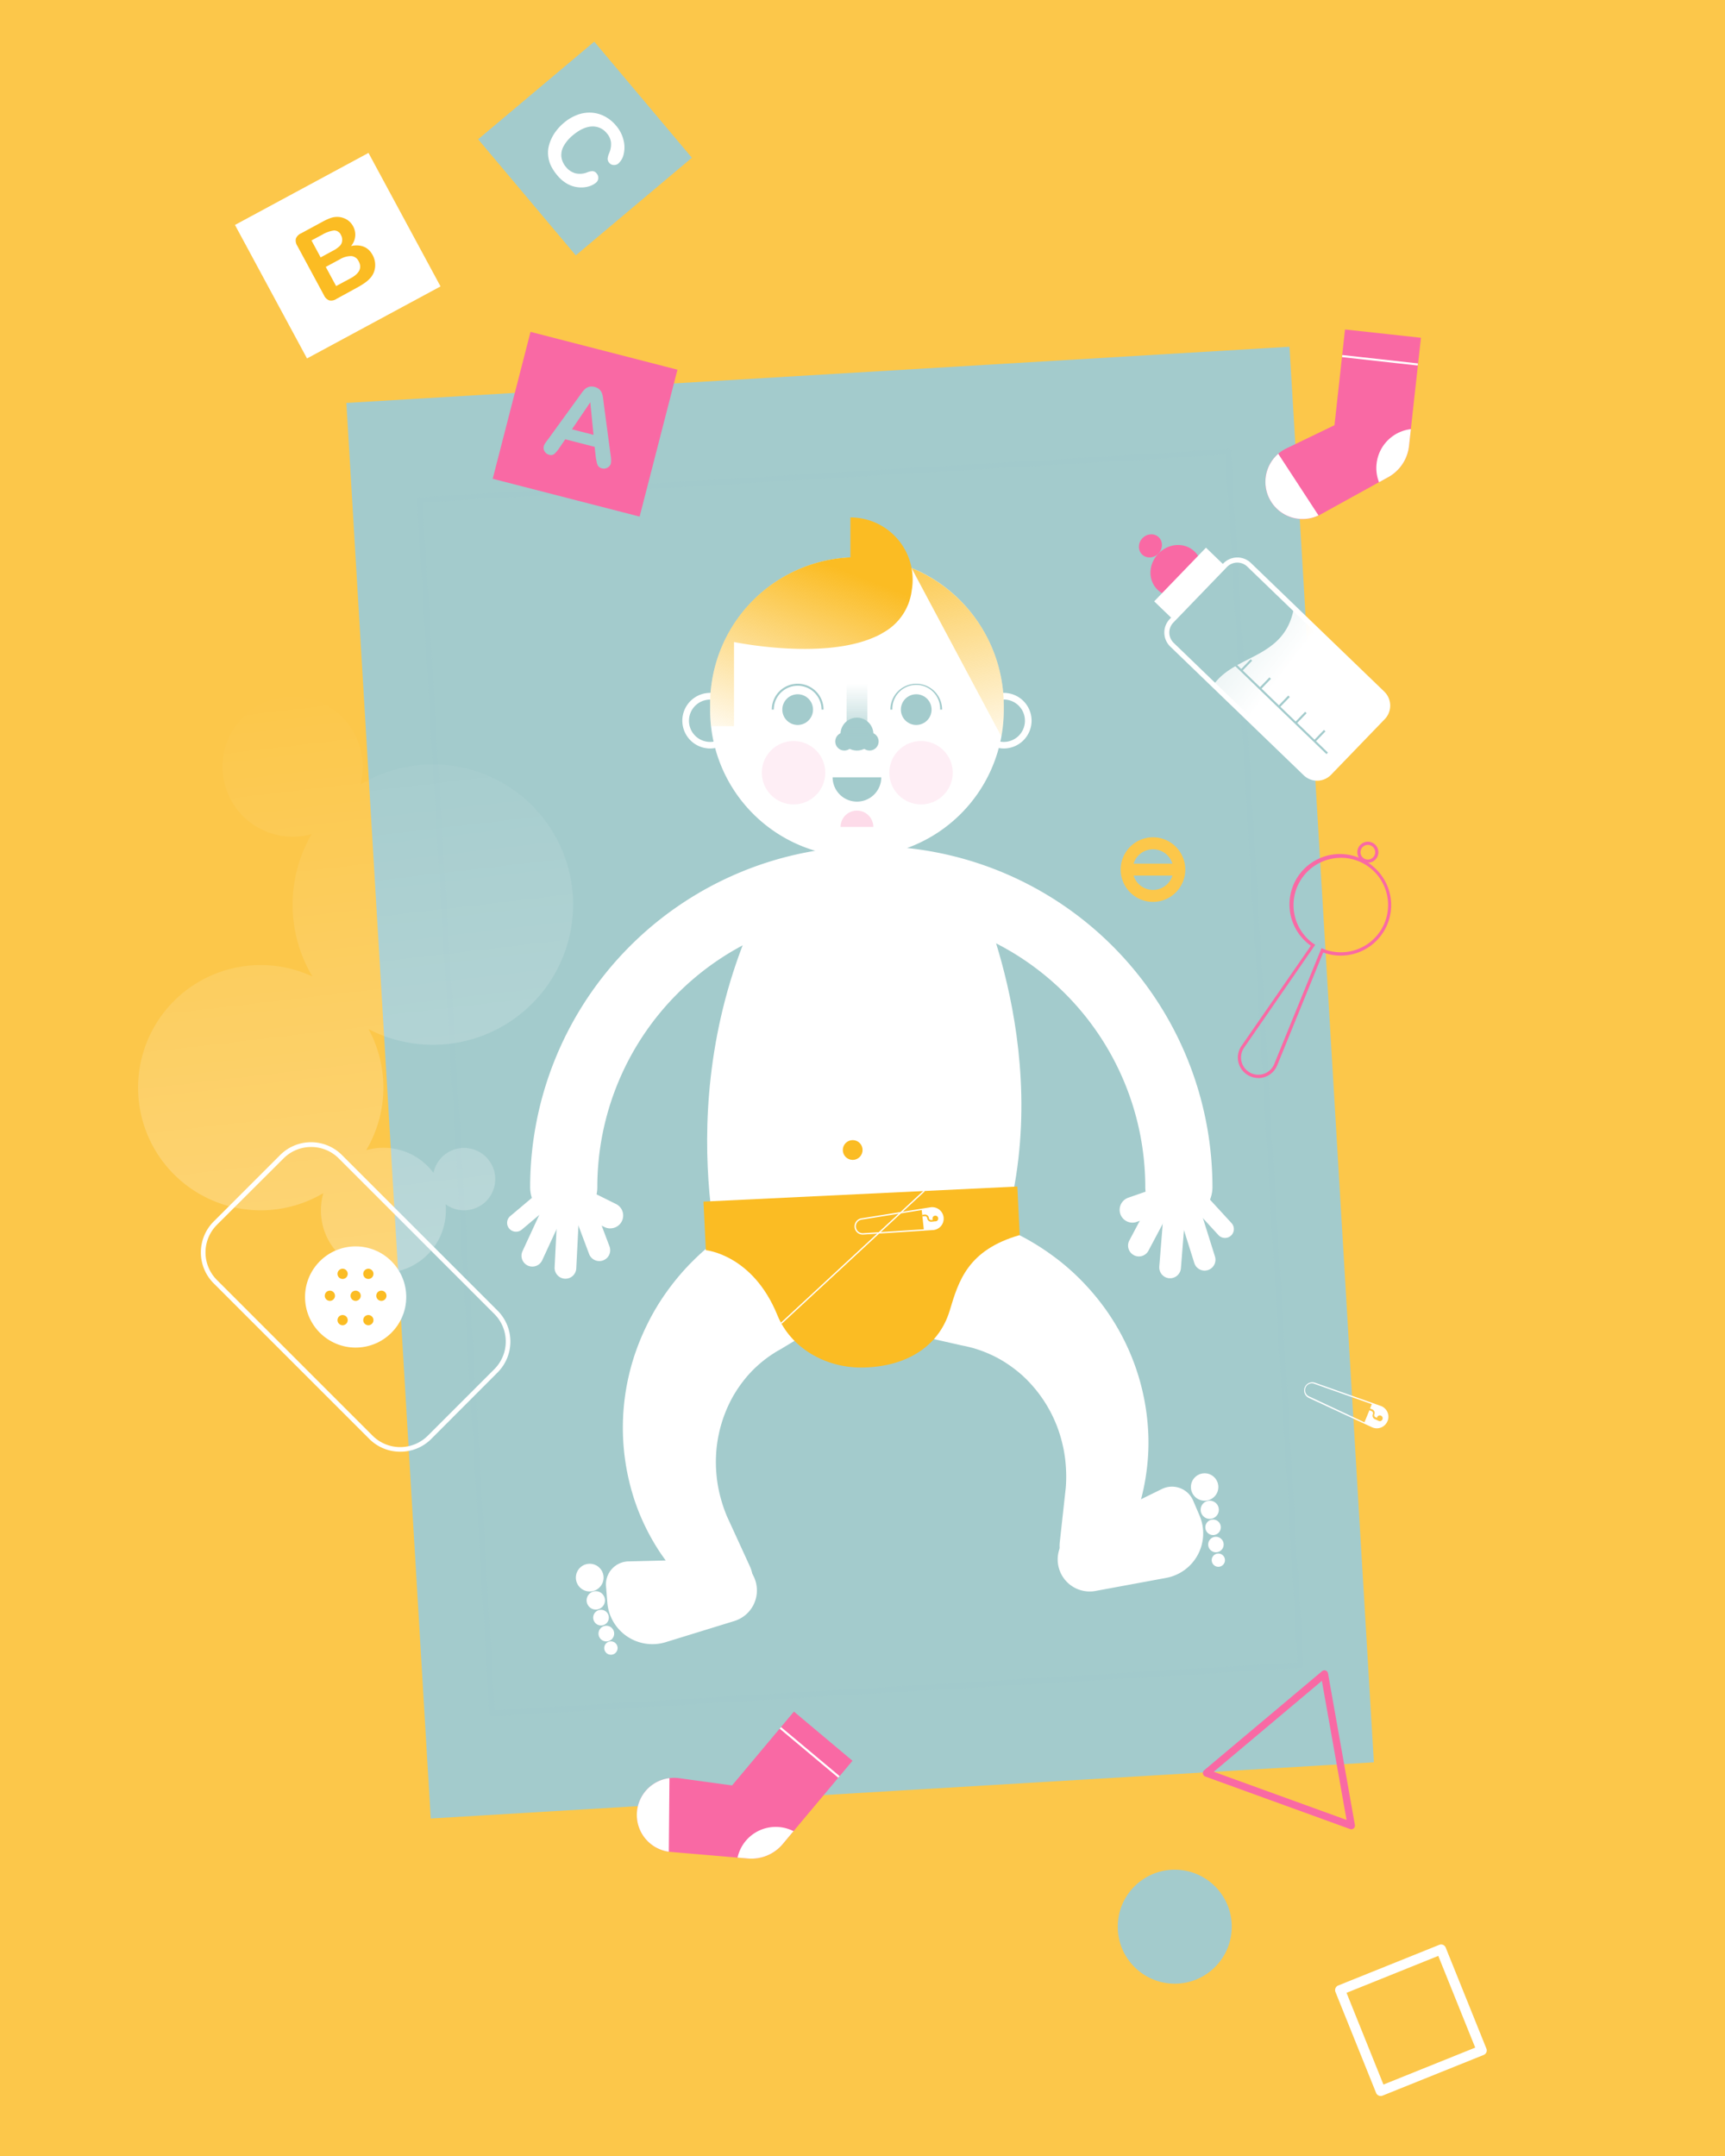 <svg xmlns="http://www.w3.org/2000/svg" xmlns:xlink="http://www.w3.org/1999/xlink" viewBox="0 0 600 750"><defs><style>.cls-1{isolation:isolate;}.cls-2{fill:#fcc74a;}.cls-3,.cls-4{fill:#a3cbcc;}.cls-4{opacity:0.25;mix-blend-mode:multiply;}.cls-5{fill:#fff;}.cls-6{fill:url(#linear-gradient);}.cls-12,.cls-7,.cls-8{fill:#f969a4;}.cls-7{opacity:0.24;}.cls-8{opacity:0.11;}.cls-9{fill:url(#linear-gradient-2);}.cls-10{fill:url(#linear-gradient-3);}.cls-11{fill:#fbbc23;}.cls-13{fill:url(#linear-gradient-4);}.cls-14{opacity:0.38;fill:url(#linear-gradient-5);}</style><linearGradient id="linear-gradient" x1="298.07" y1="260.9" x2="298.07" y2="237.8" gradientUnits="userSpaceOnUse"><stop offset="0" stop-color="#a3cbcc"/><stop offset="1" stop-color="#a3cbcc" stop-opacity="0"/></linearGradient><linearGradient id="linear-gradient-2" x1="322.76" y1="174.74" x2="344.68" y2="267.63" gradientUnits="userSpaceOnUse"><stop offset="0" stop-color="#fbbc23"/><stop offset="1" stop-color="#fbbc23" stop-opacity="0"/></linearGradient><linearGradient id="linear-gradient-3" x1="291.27" y1="197.55" x2="264.73" y2="265.63" xlink:href="#linear-gradient-2"/><linearGradient id="linear-gradient-4" x1="5024.4" y1="6496.43" x2="5013.34" y2="6404.91" gradientTransform="matrix(0.78, -0.81, 0.75, 0.72, -8349.1, -367.83)" gradientUnits="userSpaceOnUse"><stop offset="0" stop-color="#fff"/><stop offset="1" stop-color="#fff" stop-opacity="0"/></linearGradient><linearGradient id="linear-gradient-5" x1="146.21" y1="538.66" x2="111.01" y2="237.93" gradientTransform="matrix(1, 0, 0, 1, 0, 0)" xlink:href="#linear-gradient-4"/></defs><title>Child Care</title><g class="cls-1"><g id="Layer_2" data-name="Layer 2"><g id="Layer_1-2" data-name="Layer 1"><rect class="cls-2" width="600" height="750"/><rect class="cls-3" x="134.89" y="129.93" width="328.63" height="493.3" transform="translate(-21.9 18.49) rotate(-3.41)"/><path class="cls-4" d="M171.19,597a1,1,0,0,1-.95-.9L145.05,174a1,1,0,0,1,.24-.69A1,1,0,0,1,146,173l281.21-16.77a1,1,0,0,1,1,.89l25.19,422.12a1,1,0,0,1-.9,1L171.24,597ZM147,174.8,172.08,595l279.31-16.67L426.32,158.14Z"/><path class="cls-5" d="M410,424.64A11.68,11.68,0,0,1,398.36,413a95.3,95.3,0,0,0-190.6,0,11.68,11.68,0,1,1-23.36,0,118.66,118.66,0,0,1,237.32,0A11.68,11.68,0,0,1,410,424.64Z"/><path class="cls-5" d="M247,244.94a51.07,51.07,0,0,1,51.46-51.07c28.16.21,50.68,23.55,50.68,51.71V247a51.07,51.07,0,0,1-51.07,51.07h0A51.08,51.08,0,0,1,247,247Z"/><circle class="cls-3" cx="318.69" cy="246.85" r="5.34"/><path class="cls-3" d="M327.69,246.85H327a8.31,8.31,0,1,0-16.61,0h-.7a9,9,0,1,1,18,0Z"/><circle class="cls-3" cx="277.45" cy="246.85" r="5.34"/><path class="cls-3" d="M286.45,246.85h-.7a8.3,8.3,0,1,0-16.6,0h-.7a9,9,0,1,1,18,0Z"/><circle class="cls-3" cx="298.07" cy="255.37" r="5.72"/><circle class="cls-3" cx="302.46" cy="257.93" r="3.16"/><circle class="cls-3" cx="293.68" cy="257.93" r="3.16"/><rect class="cls-6" x="294.47" y="233.36" width="7.21" height="24.41"/><path class="cls-5" d="M349.14,260.37a9.67,9.67,0,1,1,9.67-9.67A9.68,9.68,0,0,1,349.14,260.37Zm0-17a7.36,7.36,0,1,0,7.36,7.36A7.37,7.37,0,0,0,349.14,243.34Z"/><path class="cls-5" d="M247,260.37a9.67,9.67,0,1,1,9.67-9.67A9.68,9.68,0,0,1,247,260.37Zm0-17a7.36,7.36,0,1,0,7.36,7.36A7.37,7.37,0,0,0,247,243.34Z"/><path class="cls-7" d="M292.38,287.67a5.69,5.69,0,0,1,11.38,0"/><path class="cls-3" d="M289.61,270.4a8.46,8.46,0,0,0,16.92,0Z"/><circle class="cls-8" cx="320.36" cy="268.8" r="11.03"/><circle class="cls-8" cx="276.02" cy="268.8" r="11.03"/><path class="cls-9" d="M349.14,245.58a51.85,51.85,0,0,0-32.09-48h0l1.64,3.09,29.62,55.55h0a51.83,51.83,0,0,0,.83-9.22Z"/><path class="cls-10" d="M317.12,205.39A21.64,21.64,0,0,0,295.8,180v13.88a51.06,51.06,0,0,0-48.8,51V247a51.87,51.87,0,0,0,.31,5.61h8V223.34s30.38,6.35,48.62-1.61a21.68,21.68,0,0,0,3.46-1.77A19.43,19.43,0,0,0,317.12,205.39Z"/><path class="cls-5" d="M396.14,437.07a3.7,3.7,0,0,1-1.76-.44,3.78,3.78,0,0,1-1.57-5.1l8.88-16.75a3.77,3.77,0,0,1,6.67,3.53l-8.89,16.75A3.76,3.76,0,0,1,396.14,437.07Z"/><path class="cls-5" d="M407,444.66h-.31a3.79,3.79,0,0,1-3.46-4.06l1.59-19.79a3.77,3.77,0,1,1,7.51.6l-1.58,19.79A3.78,3.78,0,0,1,407,444.66Z"/><path class="cls-5" d="M419,442a3.76,3.76,0,0,1-3.59-2.64l-5.5-17.48a3.77,3.77,0,1,1,7.2-2.26l5.49,17.48a3.77,3.77,0,0,1-2.47,4.72A3.66,3.66,0,0,1,419,442Z"/><path class="cls-5" d="M426.08,430.64a3.06,3.06,0,0,1-2.28-1l-8.74-9.52a3.09,3.09,0,0,1,4.54-4.18l8.75,9.53a3.08,3.08,0,0,1-2.27,5.17Z"/><path class="cls-5" d="M393.88,425.32a4.46,4.46,0,0,1-1.45-8.67l14.34-5a4.45,4.45,0,0,1,2.91,8.42l-14.34,5A4.4,4.4,0,0,1,393.88,425.32Z"/><path class="cls-5" d="M208.44,438.68a3.78,3.78,0,0,1-3.53-2.44l-6.67-17.76a3.77,3.77,0,0,1,7.06-2.65L212,433.59a3.76,3.76,0,0,1-2.2,4.85A3.67,3.67,0,0,1,208.44,438.68Z"/><path class="cls-5" d="M196.68,444.82h-.18a3.78,3.78,0,0,1-3.59-3.95l1-19.83a3.77,3.77,0,0,1,7.53.37l-1,19.83A3.76,3.76,0,0,1,196.68,444.82Z"/><path class="cls-5" d="M185.16,440.6a3.77,3.77,0,0,1-3.42-5.35l7.69-16.64a3.77,3.77,0,1,1,6.84,3.17l-7.68,16.63A3.77,3.77,0,0,1,185.16,440.6Z"/><path class="cls-5" d="M179.49,428.47a3.08,3.08,0,0,1-2-5.44l9.89-8.33a3.09,3.09,0,1,1,4,4.72l-9.89,8.33A3.12,3.12,0,0,1,179.49,428.47Z"/><path class="cls-5" d="M212.27,427.32a4.52,4.52,0,0,1-2-.46L196.7,420.1a4.46,4.46,0,0,1,4-8l13.59,6.75a4.46,4.46,0,0,1-2,8.45Z"/><circle class="cls-5" cx="419" cy="517.28" r="4.77"/><circle class="cls-5" cx="420.78" cy="525.2" r="3.17"/><circle class="cls-5" cx="423.77" cy="542.73" r="2.31"/><circle class="cls-5" cx="422.93" cy="537.29" r="2.7"/><circle class="cls-5" cx="421.94" cy="531.3" r="2.7"/><path class="cls-5" d="M405.6,548.9l-24.55,4.54a11.13,11.13,0,0,1-12.52-7.25h0a11.14,11.14,0,0,1,3.67-12.51L404.08,518A8,8,0,0,1,415,522l2.22,5.19A15.75,15.75,0,0,1,405.6,548.9Z"/><circle class="cls-5" cx="205.12" cy="548.8" r="4.82"/><circle class="cls-5" cx="207.23" cy="556.72" r="3.2"/><circle class="cls-5" cx="212.49" cy="573.3" r="2.33"/><circle class="cls-5" cx="210.9" cy="568.27" r="2.73"/><circle class="cls-5" cx="209.05" cy="562.72" r="2.73"/><path class="cls-5" d="M231.56,571.25l23.86-7.35a11.14,11.14,0,0,0,7.74-12.23h0a11.13,11.13,0,0,0-9.05-9.38l-35.51.87a8,8,0,0,0-7.81,8.64l.45,5.63A15.73,15.73,0,0,0,231.56,571.25Z"/><path class="cls-5" d="M309.64,410.06l35.19,15.23,4.87,2.1c2,.82,3.87,1.78,5.77,2.74a85.06,85.06,0,0,1,10.75,6.74,78.64,78.64,0,0,1,9.53,8.19,84.73,84.73,0,0,1,8.09,9.42,80.34,80.34,0,0,1,15.59,45,74.07,74.07,0,0,1-.56,11.74,76,76,0,0,1-2.28,11.39L391,541.07a11.47,11.47,0,0,1-22.38-4.6v0l2.09-19a50.1,50.1,0,0,0,0-7.55,44.46,44.46,0,0,0-1.1-7.31,46.62,46.62,0,0,0-14-24.13,45.54,45.54,0,0,0-5.34-4.12,39.73,39.73,0,0,0-5.77-3.19,44.35,44.35,0,0,0-6.07-2.24c-1-.26-2.06-.55-3.12-.74l-.78-.16-1.07-.24-2.33-.53-37.4-8.47a25.75,25.75,0,1,1,11.37-50.22A28,28,0,0,1,309.64,410.06Z"/><path class="cls-5" d="M307.51,447.65l-32.84,19.8-2.06,1.24-.93.56-.69.4c-.95.5-1.82,1.1-2.73,1.68a43.2,43.2,0,0,0-5.06,4,39.74,39.74,0,0,0-4.48,4.85,46.2,46.2,0,0,0-3.77,5.58,46.7,46.7,0,0,0-5.73,27.31,44.67,44.67,0,0,0,1.26,7.29,49.71,49.71,0,0,0,2.39,7.16l7.95,17.35v0a11.47,11.47,0,0,1-19.8,11.4l-11.11-15.74a76.91,76.91,0,0,1-5.75-10.09,74.09,74.09,0,0,1-4.21-11,80.28,80.28,0,0,1,.64-47.64,83.8,83.8,0,0,1,4.73-11.48,78.24,78.24,0,0,1,6.46-10.78,84.65,84.65,0,0,1,8.1-9.77c1.49-1.51,3-3,4.61-4.42l4-3.52,28.63-25.52a25.75,25.75,0,1,1,34.26,38.44A27.09,27.09,0,0,1,307.51,447.65Z"/><path class="cls-5" d="M341.19,312.44c.08,2.79,30.49,67.48,1.67,133-54.25-5-90.18,2.16-90.18,2.16s-21.6-66,12.66-134.74C298.3,305.82,341.19,312.44,341.19,312.44Z"/><path class="cls-11" d="M353.86,412.75,244.69,418l.82,16.9s16.27,1.46,24.87,22.57c4.67,11.47,16.67,18.25,29.06,18.25h0c14.23,0,26.84-6.26,30.92-19.89,3.1-10.36,6.32-21,24.32-26.19Z"/><circle class="cls-11" cx="296.59" cy="400.05" r="3.44"/><path class="cls-5" d="M300.07,429.47a2.84,2.84,0,0,1-2.82-2.54h0a2.84,2.84,0,0,1,2.38-3.12l24-3.83a4,4,0,0,1,3.69,6.5,4,4,0,0,1-2.8,1.42l-24.25,1.56Zm-2.36-2.59a2.37,2.37,0,0,0,2.52,2.12l24.25-1.57a3.53,3.53,0,0,0,3.28-3.89,3.49,3.49,0,0,0-1.37-2.42,3.42,3.42,0,0,0-2.69-.68l-24,3.83a2.38,2.38,0,0,0-2,2.61Z"/><path class="cls-5" d="M328,423.51h0a3.76,3.76,0,0,0-4.33-3.3l-3.1.49.78,7.17,3.16-.21A3.75,3.75,0,0,0,328,423.51Z"/><circle class="cls-11" cx="325.34" cy="423.88" r="0.99"/><path class="cls-11" d="M323.88,425a1.36,1.36,0,0,1-.86-.3,1.39,1.39,0,0,1-.5-.92.79.79,0,0,0-.87-.7l-.83.09-.06-.57.82-.09a1.36,1.36,0,0,1,1.51,1.21.78.78,0,0,0,.29.53.83.83,0,0,0,.58.17l1.1-.12.06.57-1.09.12Z"/><rect class="cls-5" x="262.73" y="437.1" width="67.76" height="0.46" transform="translate(-218.13 317.85) rotate(-42.79)"/><path class="cls-5" d="M458.14,271.57a6.72,6.72,0,0,1-4.7-1.9l-46.39-44.75a6.79,6.79,0,0,1-.17-9.59L425.5,196a6.79,6.79,0,0,1,9.59-.17l46.39,44.75a6.79,6.79,0,0,1,.17,9.59L463,269.5a6.75,6.75,0,0,1-4.76,2.07Zm-27.76-75.86h-.09a5,5,0,0,0-3.53,1.54l-18.62,19.3a5,5,0,0,0,.13,7.11l46.39,44.75a5,5,0,0,0,7.1-.13L480.39,249l.63.61-.63-.61a5,5,0,0,0-.13-7.11l-46.39-44.75A5,5,0,0,0,430.38,195.71Z"/><ellipse class="cls-12" cx="409.07" cy="198.52" rx="9.26" ry="8.55" transform="translate(-17.82 355.09) rotate(-46.03)"/><path class="cls-13" d="M462.56,268.73l18.3-19a5.91,5.91,0,0,0,.18-8.34l-31-29.87c-3.16,17.7-20.38,16-27.95,26.72l32.08,30.95A5.92,5.92,0,0,0,462.56,268.73Z"/><rect class="cls-5" x="400.75" y="198.49" width="25.94" height="9.03" transform="translate(-19.63 359.8) rotate(-46.03)"/><ellipse class="cls-12" cx="400.15" cy="189.91" rx="4.17" ry="3.85" transform="translate(-14.35 346.03) rotate(-46.03)"/><rect class="cls-3" x="440.57" y="213.35" width="0.73" height="57.54" transform="translate(-39.46 391.34) rotate(-46.03)"/><rect class="cls-3" x="424.41" y="224.74" width="5.09" height="0.73" transform="translate(-31.46 376.16) rotate(-46.04)"/><rect class="cls-3" x="430.96" y="231.06" width="5.09" height="0.73" transform="translate(-34 382.81) rotate(-46.04)"/><rect class="cls-3" x="437.51" y="237.37" width="5.09" height="0.73" transform="translate(-36.55 389.45) rotate(-46.04)"/><rect class="cls-3" x="444.05" y="243.69" width="5.09" height="0.73" transform="translate(-39.09 396.1) rotate(-46.04)"/><rect class="cls-3" x="449.91" y="249.34" width="5.09" height="0.73" transform="translate(-41.34 402.12) rotate(-46.05)"/><rect class="cls-3" x="456.46" y="255.66" width="5.09" height="0.73" transform="translate(-43.91 408.68) rotate(-46.04)"/><path class="cls-5" d="M139.2,505a15.11,15.11,0,0,1-10.75-4.45L74.31,446.42a15.22,15.22,0,0,1,0-21.49L97.44,401.8a15.19,15.19,0,0,1,21.5,0l54.14,54.13a15.22,15.22,0,0,1,0,21.5L150,500.56A15.11,15.11,0,0,1,139.2,505Zm-31-106a13.51,13.51,0,0,0-9.6,4L75.46,426.07a13.58,13.58,0,0,0,0,19.21l54.13,54.14a13.6,13.6,0,0,0,19.22,0l23.13-23.13a13.59,13.59,0,0,0,0-19.21L117.8,402.94A13.55,13.55,0,0,0,108.19,399Z"/><circle class="cls-5" cx="123.7" cy="451.18" r="17.6"/><path class="cls-14" d="M199.35,314.7a48.79,48.79,0,0,0-74-41.77,24.38,24.38,0,1,0-16.93,17.21,48.77,48.77,0,0,0,.24,49.54,42.66,42.66,0,1,0,3.81,75.37,21.73,21.73,0,1,0,42.61,6c0-.72,0-1.43-.1-2.13A10.85,10.85,0,1,0,150.78,408a21.69,21.69,0,0,0-17.41-8.73,21.44,21.44,0,0,0-6,.84,42.67,42.67,0,0,0,.84-42.09,48.77,48.77,0,0,0,71.12-43.36Z"/><circle class="cls-11" cx="119.17" cy="443.13" r="1.78"/><circle class="cls-11" cx="128.12" cy="443.13" r="1.78"/><circle class="cls-11" cx="114.74" cy="450.75" r="1.78"/><circle class="cls-11" cx="123.7" cy="450.75" r="1.78"/><circle class="cls-11" cx="132.65" cy="450.75" r="1.78"/><circle class="cls-11" cx="119.17" cy="459.23" r="1.78"/><circle class="cls-11" cx="128.12" cy="459.23" r="1.78"/><path class="cls-12" d="M437.66,375a7.14,7.14,0,0,1-6.84-5.2,7.13,7.13,0,0,1,1-5.95L455.94,329c-.34-.25-.67-.51-1-.79a17.55,17.55,0,1,1,22.83-26.65h0a17.55,17.55,0,0,1-17.53,29.77l-16,39.27a7.11,7.11,0,0,1-6.59,4.43Zm28.71-76.58a16.44,16.44,0,0,0-10.7,28.93c.42.36.88.71,1.34,1l.45.32-24.73,35.78a6,6,0,1,0,10.49,5.68l16.42-40.29.52.21a16.44,16.44,0,1,0,6.21-31.66Z"/><path class="cls-12" d="M475.78,300.12a3.66,3.66,0,1,1,2.78-1.28A3.63,3.63,0,0,1,475.78,300.12Zm0-6.21a2.55,2.55,0,0,0-1.66,4.49,2.54,2.54,0,0,0,3.59-.28h0a2.49,2.49,0,0,0,.61-1.85,2.56,2.56,0,0,0-2.54-2.36Z"/><rect class="cls-12" x="177.11" y="121.2" width="52.77" height="52.77" transform="translate(43.24 -46.09) rotate(14.44)"/><path class="cls-3" d="M207.21,158.9l-.38-3.46-10.21-2.63-2,2.91a11.36,11.36,0,0,1-1.85,2.23,1.94,1.94,0,0,1-1.8.24,2.46,2.46,0,0,1-1.51-1.13,2.25,2.25,0,0,1-.33-1.79,3.6,3.6,0,0,1,.45-1q.31-.51,1-1.38l10.62-14.65,1.09-1.52a9.18,9.18,0,0,1,1.24-1.42,3.55,3.55,0,0,1,1.42-.76,4.2,4.2,0,0,1,3.53.91,3.6,3.6,0,0,1,.88,1.33,7.47,7.47,0,0,1,.38,1.55c.08.54.17,1.25.27,2.14l2.38,17.89a8.45,8.45,0,0,1,.08,2.89,2.3,2.3,0,0,1-1.14,1.41,2.5,2.5,0,0,1-1.94.28,2.57,2.57,0,0,1-1-.48,2.25,2.25,0,0,1-.56-.77,5.11,5.11,0,0,1-.34-1.29C207.35,159.82,207.27,159.33,207.21,158.9Zm-8.27-9.56,7.5,1.93-1.12-11.34Z"/><rect class="cls-5" x="91.09" y="62.57" width="52.77" height="52.77" transform="translate(-28.15 66.44) rotate(-28.35)"/><path class="cls-11" d="M123.93,100.2,117,104a3.25,3.25,0,0,1-2.52.49,3.43,3.43,0,0,1-1.81-1.81l-9.25-17.15a3.4,3.4,0,0,1-.51-2.52,3.33,3.33,0,0,1,1.78-1.82l7.39-4A19.77,19.77,0,0,1,115,75.84a6.86,6.86,0,0,1,2.57-.38,6.37,6.37,0,0,1,2.09.45A6.13,6.13,0,0,1,121.47,77a6.31,6.31,0,0,1,1.35,1.71,6,6,0,0,1-.72,6.86q5.27-1,7.5,3.15a7.1,7.1,0,0,1,.88,4,6.68,6.68,0,0,1-1.42,3.69A10.7,10.7,0,0,1,127,98.32,27.75,27.75,0,0,1,123.93,100.2ZM108.34,83.64l3.19,5.9,4.23-2.29a9.8,9.8,0,0,0,2.49-1.76,2.89,2.89,0,0,0,.77-2,3.26,3.26,0,0,0-.4-1.68,2.58,2.58,0,0,0-2.47-1.63,10.66,10.66,0,0,0-4.06,1.46Zm9.78,6.62-4.81,2.59,3.6,6.66,5-2.68q4.68-2.52,2.86-5.9a3.12,3.12,0,0,0-2.56-1.85A7.74,7.74,0,0,0,118.12,90.26Z"/><rect class="cls-3" x="177.11" y="25.27" width="52.77" height="52.77" transform="translate(112.05 -137.33) rotate(49.94)"/><path class="cls-5" d="M207.28,63.57a6.92,6.92,0,0,1-2.44,1.26,9.42,9.42,0,0,1-3.4.35,9.88,9.88,0,0,1-3.88-1.1A12.12,12.12,0,0,1,193.85,61a16.37,16.37,0,0,1-2.1-3.11,10.28,10.28,0,0,1-1-3.11,10,10,0,0,1,0-3.32,12.75,12.75,0,0,1,1-3.1,14.16,14.16,0,0,1,1.77-2.91A17,17,0,0,1,196,42.84a15.8,15.8,0,0,1,4.87-2.91,11.92,11.92,0,0,1,4.92-.73,11.33,11.33,0,0,1,4.61,1.32,12.72,12.72,0,0,1,3.83,3.13,12.07,12.07,0,0,1,2.65,5.09,10.21,10.21,0,0,1,.05,4.88,6.09,6.09,0,0,1-1.83,3.25,2.26,2.26,0,0,1-1.63.54,2,2,0,0,1-1.52-.73,2.14,2.14,0,0,1-.6-1.47,6.38,6.38,0,0,1,.53-1.92,7.79,7.79,0,0,0,.65-3.7,5.8,5.8,0,0,0-1.47-3.23A6.17,6.17,0,0,0,205.91,44q-3.12.11-6.59,3a13.08,13.08,0,0,0-3.3,3.89,6.29,6.29,0,0,0-.74,3.77,6.68,6.68,0,0,0,1.58,3.43,6.36,6.36,0,0,0,3.33,2.2,6.8,6.8,0,0,0,4-.31,5.46,5.46,0,0,1,1.81-.44,1.86,1.86,0,0,1,1.52.8A2.26,2.26,0,0,1,208.1,62,2.16,2.16,0,0,1,207.28,63.57Z"/><path class="cls-2" d="M401.05,313.73a11.23,11.23,0,1,1,11.22-11.22A11.23,11.23,0,0,1,401.05,313.73Zm0-18.29a7.07,7.07,0,1,0,7.07,7.07A7.07,7.07,0,0,0,401.05,295.44Z"/><rect class="cls-2" x="391.91" y="300.43" width="18.29" height="4.16"/><path class="cls-12" d="M470,636.34a1.09,1.09,0,0,1-.43-.08L419.23,618a1.28,1.28,0,0,1-.82-1,1.26,1.26,0,0,1,.44-1.19l41-34.46a1.26,1.26,0,0,1,1.25-.23,1.3,1.3,0,0,1,.82,1l9.35,52.72a1.26,1.26,0,0,1-.43,1.19A1.24,1.24,0,0,1,470,636.34Zm-47.83-20,46.2,16.75-8.59-48.38Z"/><circle class="cls-3" cx="408.61" cy="670.23" r="19.83"/><path class="cls-5" d="M480.25,729.13a1.8,1.8,0,0,1-.68-.14,1.75,1.75,0,0,1-.93-.94L464.5,692.92a1.74,1.74,0,0,1,1-2.25l35.12-14.13a1.72,1.72,0,0,1,2.25,1L517,712.62a1.73,1.73,0,0,1,0,1.32,1.77,1.77,0,0,1-1,.93L480.89,729A1.59,1.59,0,0,1,480.25,729.13Zm-11.89-35.89,12.84,31.91,31.92-12.85-12.85-31.91Z"/><path class="cls-12" d="M467.83,114.61l-3.66,33.3L447.42,156a12.92,12.92,0,0,0-6.07,17.11h0A12.92,12.92,0,0,0,459.27,179L482.82,166a14.19,14.19,0,0,0,7.27-10.89l4.15-37.61Z"/><path class="cls-5" d="M444.61,157.86a12.92,12.92,0,0,0,14,21.44Z"/><path class="cls-5" d="M478.81,161.31a13.53,13.53,0,0,0,.85,6.45l3.16-1.74a14.19,14.19,0,0,0,7.27-10.89l.65-5.85A13.6,13.6,0,0,0,478.81,161.31Z"/><rect class="cls-5" x="479.87" y="110.06" width="0.73" height="26.56" transform="matrix(0.11, -0.99, 0.99, 0.11, 305.06, 587.19)"/><path class="cls-12" d="M276.15,595.41l-21.51,25.68-18.43-2.52a12.92,12.92,0,0,0-14.53,10.88h0a12.91,12.91,0,0,0,11.68,14.78l26.78,2.28a14.2,14.2,0,0,0,12.09-5l24.29-29Z"/><path class="cls-5" d="M232.85,618.55a12.91,12.91,0,0,0-.22,25.6Z"/><path class="cls-5" d="M259.41,640.36a13.61,13.61,0,0,0-2.87,5.84l3.6.31a14.2,14.2,0,0,0,12.09-5L276,637A13.62,13.62,0,0,0,259.41,640.36Z"/><rect class="cls-5" x="281.26" y="596.27" width="0.73" height="26.56" transform="translate(-366.54 434.2) rotate(-50.06)"/><path class="cls-5" d="M482.63,494.36a4,4,0,0,0-2.35-5.28L457.38,481a2.85,2.85,0,0,0-2.32,5.18l.17.09,22,10.23a4,4,0,0,0,5.36-2.1Zm-27.21-8.55a2.38,2.38,0,0,1,1.8-4.41l19.94,7.06-.63,1.51.77.31a1.34,1.34,0,0,1,.74.74,1.3,1.3,0,0,1,0,1,.79.79,0,0,0,.43,1l.45.18A.78.78,0,0,1,479,493a1,1,0,1,1,.54,1.29l-1.36-.64h0l-.06,0a1.38,1.38,0,0,1-.61-1.72.81.81,0,0,0,0-.61.76.76,0,0,0-.43-.43l-.76-.32-1.73,4.21Z"/></g></g></g></svg>